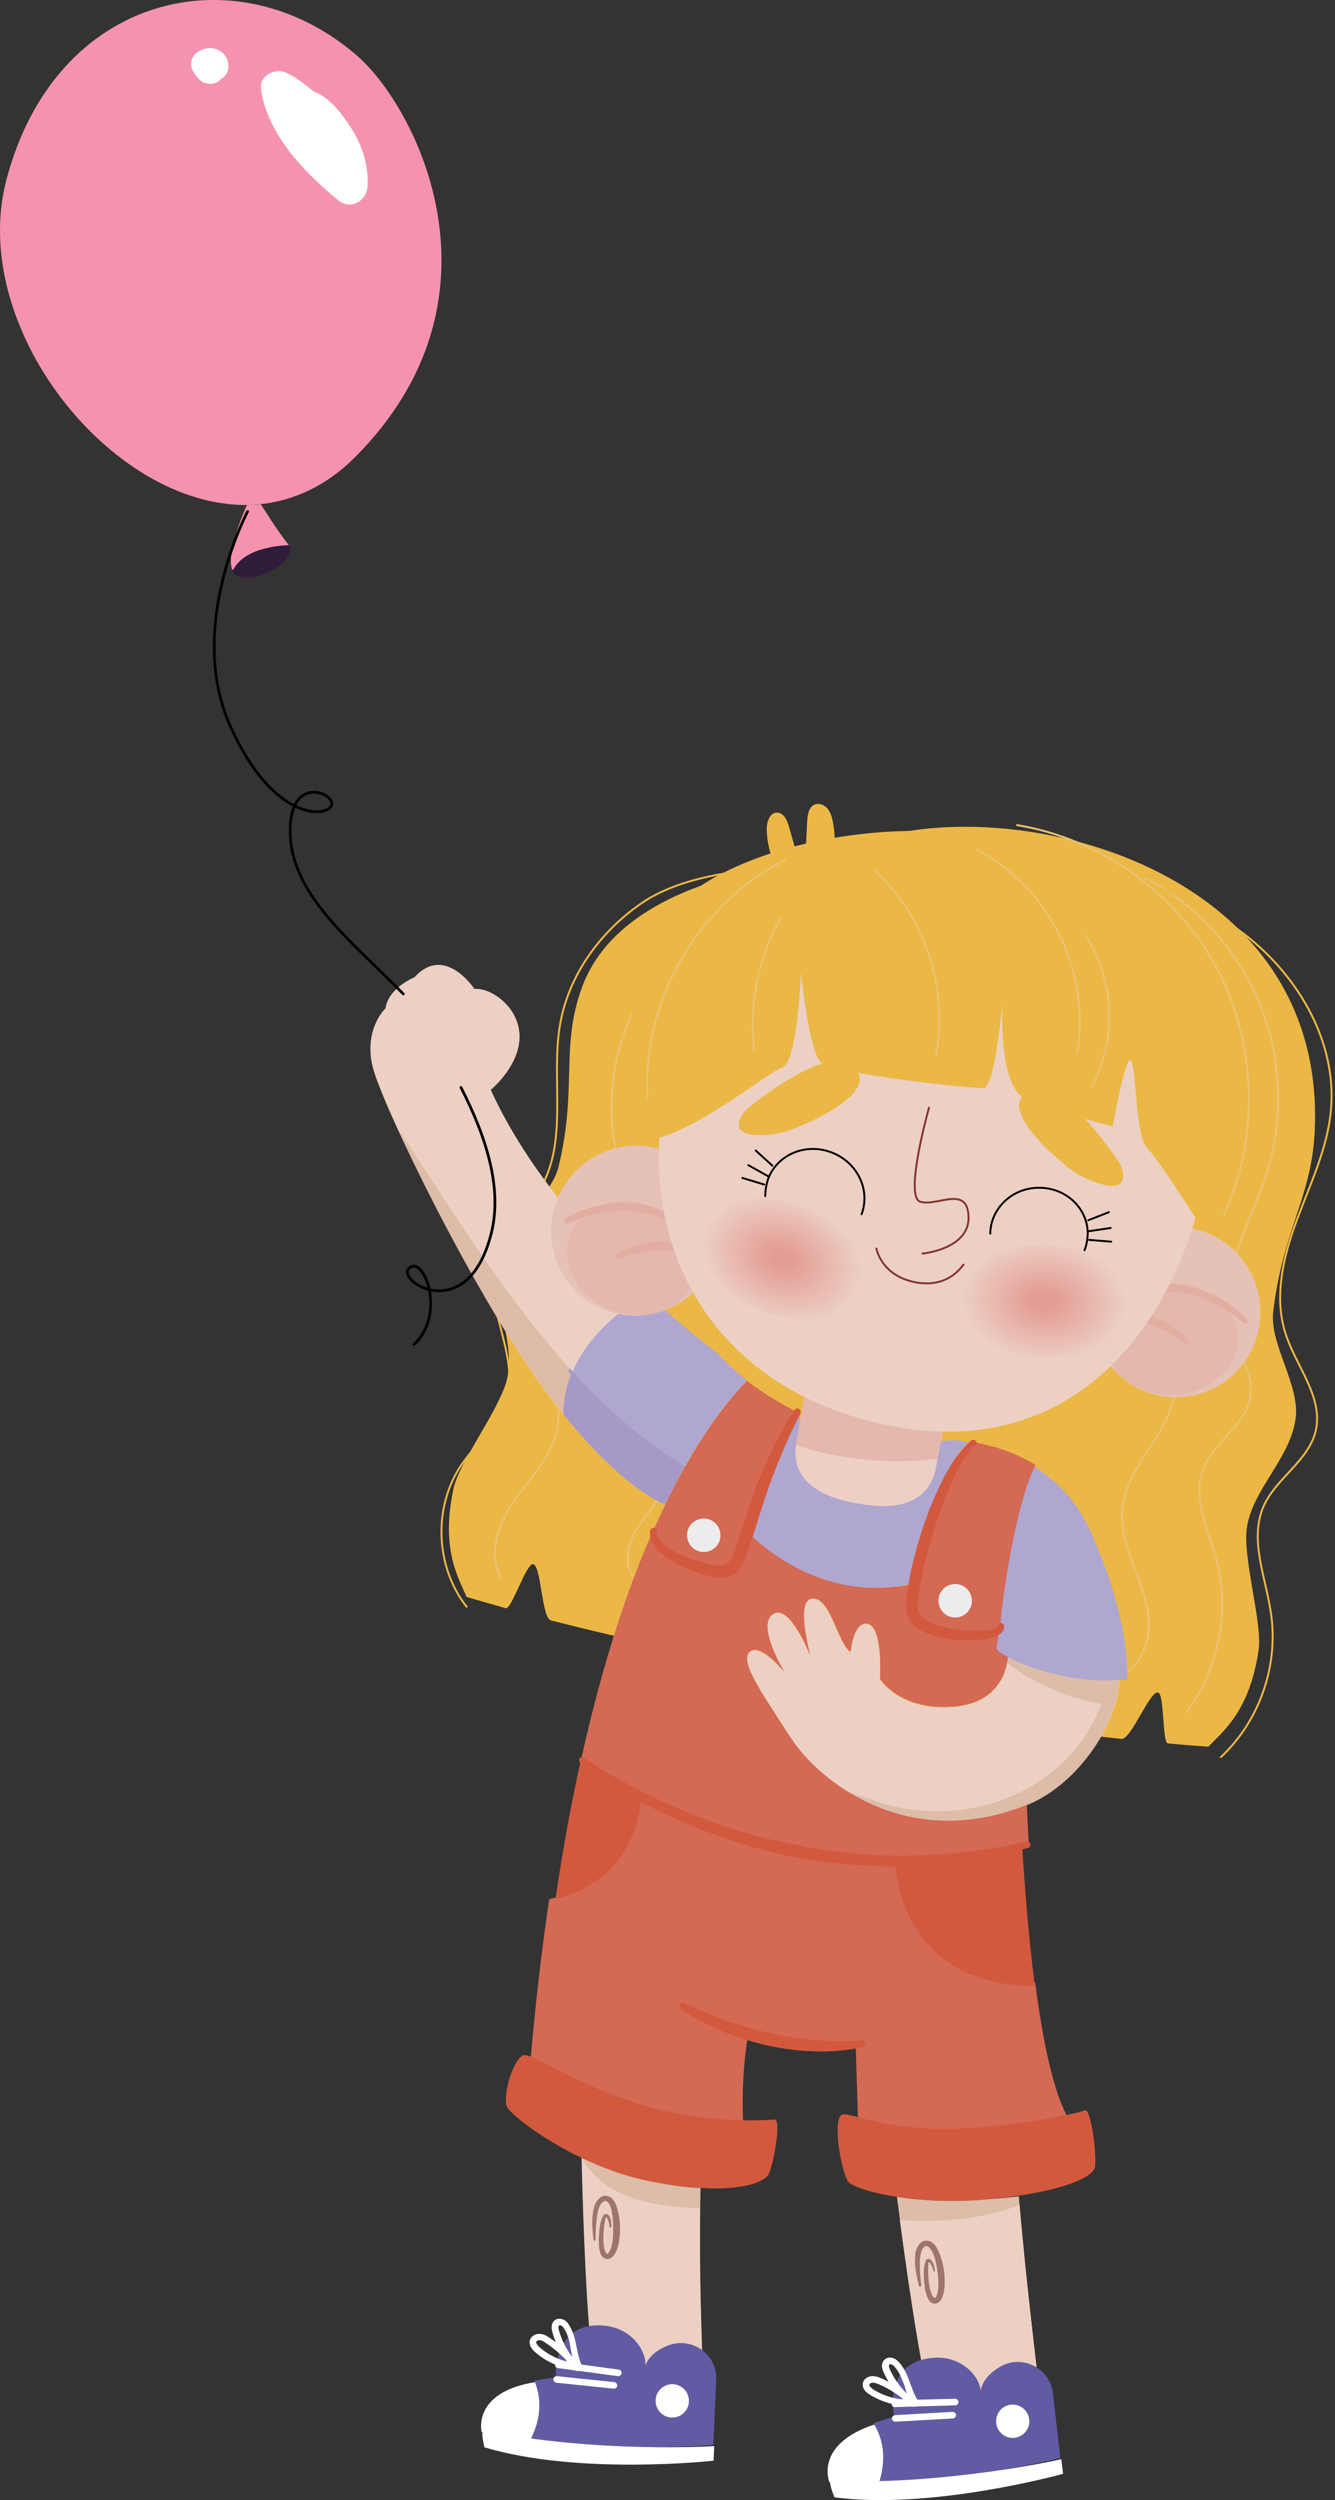 <svg width="148" height="277" viewBox="0 0 148 277" fill="none" xmlns="http://www.w3.org/2000/svg">
<rect x="0" y="0" width="148" height="277" fill="#333333" stroke="none"/>
<g clip-path="url(#clip0_820_4845)">
<path d="M139.532 182.807C139.961 179.838 137.786 172.745 138.215 169.38C138.775 165.058 143.124 161.561 143.651 157.041C144.079 153.444 140.719 148.826 141.147 145.361C142.201 136.454 145.298 132.825 145.727 125.731C147.638 93.069 104.905 86.141 91.66 95.346C86.586 95.676 68.86 97.688 64.544 109.334C62.073 115.999 64.05 120.618 61.908 129.327C61.084 132.693 56.307 135.827 55.45 139.357C54.363 143.778 57.197 148.595 56.208 152.818C55.418 156.117 50.904 161.989 50.278 164.926C48.828 171.689 50.838 174.823 51.727 176.935C51.727 176.935 53.375 177.43 56.077 178.188C56.703 178.353 58.383 173.108 59.108 173.306C60.03 173.537 60.03 179.277 61.084 179.541C68.662 181.488 79.535 183.962 88.695 184.721C88.728 184.886 88.728 184.952 88.728 184.952C97.656 189.208 113.932 191.55 124.311 192.672C125.398 192.771 127.408 187.426 128.363 187.525C129.121 187.591 128.825 193.134 129.483 193.167C132.284 193.431 133.964 193.53 133.964 193.53C135.546 191.847 138.544 189.637 139.532 182.807Z" fill="#ECB845"/>
<path d="M83.456 99.635C77.822 101.845 73.078 106.2 70.376 111.644C67.674 117.054 67.048 123.488 68.696 129.327C69.453 132.099 70.705 135.167 69.355 137.707C67.806 140.677 63.556 141.271 61.678 144.042C60.327 146.021 60.525 148.661 60.986 151.003C61.48 153.346 62.205 155.721 61.81 158.096C61.282 161.198 58.943 163.573 57.131 166.113C55.319 168.654 53.968 172.151 55.583 174.823" stroke="#EAC274" stroke-width="0.213" stroke-miterlimit="10" stroke-linecap="round" stroke-linejoin="round"/>
<path d="M126.848 97.227C132.515 100.163 137.094 105.112 139.565 111.017C142.036 116.89 142.366 123.653 140.488 129.757C139.598 132.693 138.215 135.464 137.226 138.367C136.271 141.271 135.743 144.471 136.6 147.407C137.325 149.882 139.005 152.224 138.61 154.764C138.083 157.998 134.459 159.812 133.338 162.88C132.185 166.015 133.898 169.38 134.788 172.58C136.402 178.387 135.15 184.952 131.493 189.736" stroke="#EAC274" stroke-width="0.213" stroke-miterlimit="10" stroke-linecap="round" stroke-linejoin="round"/>
<path d="M128.231 148.991C130.043 150.278 130.571 152.818 130.109 154.996C129.615 157.173 128.33 159.054 127.111 160.934C125.892 162.815 124.706 164.761 124.442 167.005C124.179 169.215 124.904 171.426 125.694 173.537C126.485 175.616 127.342 177.76 127.342 180.004C127.375 182.247 126.353 184.655 124.311 185.546" stroke="#EAC274" stroke-width="0.213" stroke-miterlimit="10" stroke-linecap="round" stroke-linejoin="round"/>
<path d="M74.824 140.017C72.287 141.567 71.299 144.866 71.496 147.836C71.694 150.805 72.847 153.642 73.605 156.513C74.363 159.383 74.725 162.583 73.407 165.255C72.649 166.839 71.364 168.093 70.475 169.61C69.585 171.128 69.157 173.14 70.145 174.592" stroke="#EAC274" stroke-width="0.213" stroke-miterlimit="10" stroke-linecap="round" stroke-linejoin="round"/>
<path d="M88.596 99.569C86.454 97.688 85.103 94.884 85.004 92.014C84.971 91.156 85.268 90.067 86.125 90.034C86.882 90.034 87.278 90.892 87.475 91.618C88.036 93.597 88.596 95.577 89.156 97.589C89.255 95.412 89.386 93.234 89.485 91.024C89.518 90.298 89.65 89.44 90.309 89.144C90.803 88.945 91.363 89.176 91.726 89.572C92.055 89.968 92.22 90.496 92.319 90.991C92.846 93.531 92.385 96.27 91.067 98.513" fill="#ECB845"/>
<path d="M51.728 178.024C48.203 173.537 48.005 166.84 51.234 162.188C52.815 159.911 55.122 158.064 56.044 155.457C57.889 150.113 53.079 144.075 54.957 138.763C55.912 136.091 58.35 134.244 59.833 131.802C62.963 126.622 61.151 119.991 62.008 114.02C62.831 108.312 66.423 103.264 71.233 99.998C75.846 96.864 83.786 96.039 87.212 96.501C90.639 96.996 87.74 100.328 88.893 103.561" stroke="#ECB845" stroke-width="0.213" stroke-miterlimit="10" stroke-linecap="round" stroke-linejoin="round"/>
<path d="M135.348 194.684C139.598 190.725 141.74 184.622 140.916 178.848C140.356 174.823 138.445 170.6 140.092 166.872C141.476 163.771 145.068 161.857 145.858 158.558C146.748 154.797 143.651 151.366 142.498 147.704C141.213 143.646 142.267 139.225 143.75 135.233C145.232 131.241 147.143 127.315 147.539 123.092C148.296 115.273 143.684 107.685 137.358 103.066C131.032 98.447 123.223 96.368 115.514 95.049" stroke="#ECB845" stroke-width="0.213" stroke-miterlimit="10" stroke-linecap="round" stroke-linejoin="round"/>
<path d="M25.831 63.081H25.699C25.798 63.378 25.996 63.642 26.259 63.773C28.302 64.895 33.343 61.959 31.959 60.276C31.959 60.276 27.149 60.342 25.831 63.081Z" fill="#2F1C3B"/>
<path d="M27.38 55.954C27.018 56.745 25.074 61.199 25.733 63.113H25.865C27.248 60.408 32.026 60.408 32.026 60.408C30.675 58.725 28.929 55.888 28.929 55.888C28.435 55.921 27.907 55.954 27.38 55.954Z" fill="#F593AF"/>
<path d="M27.38 55.954C27.907 55.954 28.434 55.921 28.928 55.855C32.553 55.459 36.111 53.875 39.274 50.741C57.032 33.057 46.16 11.778 39.471 6.07C26.227 -5.279 6.096 -0.759 0.692 19.993C-3.525 36.258 12.29 56.086 27.38 55.954Z" fill="#F593AF"/>
<path d="M115.415 267.432C115.481 268.257 115.514 268.983 115.481 269.61C115.415 273.536 97.953 275.582 97.096 272.909C96.239 270.204 103.257 266.806 103.257 266.806C103.257 266.806 109.781 269.247 115.415 267.432Z" fill="#615BA3"/>
<path d="M77.856 264.529C77.856 265.321 77.79 266.047 77.724 266.706C77.263 270.599 59.669 270.863 59.109 268.092C58.548 265.321 65.896 262.648 65.896 262.648C65.896 262.648 72.09 265.75 77.856 264.529Z" fill="#615BA3"/>
<path d="M111.231 183.633C110.473 183.237 110.012 182.874 110.012 182.709C110.012 181.885 110.374 180.433 110.374 180.433C110.407 180.367 110.44 180.268 110.44 180.202C110.539 177.53 112.186 166.213 114.361 162.32C116.832 163.805 119.27 166.081 120.884 169.645C123.026 174.428 125.036 180.301 124.97 186.041C124.542 186.107 124.08 186.173 123.652 186.206C118.677 186.569 113.504 184.854 111.231 183.633Z" fill="#AFA7CF"/>
<path d="M89.848 183.534C89.749 183.204 88.135 177.266 90.079 177.167C92.089 177.068 92.781 181.917 94.296 183.105C94.296 183.105 94.593 179.872 96.042 179.938C97.953 180.004 97.558 186.074 97.558 186.074C97.558 186.074 99.798 189.67 105.795 189.143C111.363 188.648 111.725 184.26 111.725 183.633C113.999 184.854 119.172 186.569 124.114 186.14V186.239C123.916 190.924 119.567 197.687 113.867 199.997C100.82 205.276 90.903 197.556 87.641 192.541C84.379 187.526 81.941 184.095 83.127 183.039C84.247 182.049 86.718 184.92 86.982 185.283C86.718 184.821 83.72 179.773 85.862 178.783C87.641 177.991 89.716 183.204 89.848 183.534Z" fill="#ECCEAD"/>
<path d="M122.105 188.78C118.283 188.021 114.692 186.602 111.627 184.161C111.43 185.513 110.441 188.747 105.73 189.143C99.733 189.67 97.493 186.074 97.493 186.074C97.493 186.074 97.888 180.004 95.977 179.938C94.528 179.872 94.231 183.105 94.231 183.105C92.716 181.917 92.024 177.068 90.014 177.167C88.07 177.266 89.717 183.204 89.783 183.534C89.651 183.237 87.576 177.991 85.797 178.816C83.655 179.806 86.62 184.854 86.917 185.316C86.62 184.986 84.149 182.082 83.062 183.072C81.876 184.128 84.347 187.559 87.576 192.574C88.795 194.487 90.969 196.731 93.902 198.578C94.692 198.776 95.483 199.007 96.274 199.271C106.29 203.131 118.316 198.875 122.105 188.78Z" fill="#ECD0C4"/>
<path opacity="0.1" d="M124.081 186.173C123.685 186.206 123.257 186.239 122.861 186.239C118.282 186.305 113.768 184.788 111.692 183.666C111.692 183.765 111.659 183.963 111.626 184.194C114.69 186.668 118.282 188.054 122.104 188.813C118.315 198.875 106.289 203.164 96.306 199.271C95.548 199.007 94.757 198.809 93.934 198.578C98.777 201.581 105.696 203.329 113.801 200.063C118.447 198.182 122.203 193.333 123.52 189.077C123.817 188.087 124.015 187.163 124.048 186.305L124.081 186.173Z" fill="#57167E"/>
<path d="M82.93 225.532C82.139 230.019 82.37 234.704 82.37 234.704V235.001C79.339 234.968 74.232 234.638 69.191 232.922C64.018 231.174 60.691 229.194 58.812 228.336C59.373 221.837 60.065 215.898 60.888 210.422C61.547 210.29 69.553 208.541 70.377 199.204L70.443 199.105C76.637 202.339 86.818 206.331 99.338 206.232V206.265C99.338 206.265 99.634 219.527 114.626 219.659L114.757 219.626C115.548 225.796 116.734 231.767 118.447 234.737C116.075 235.265 110.474 236.254 104.478 236.353C99.964 236.419 96.966 235.759 95.055 235.298L95.121 235.001L94.857 226.456C90.442 227.05 86.291 226.456 82.93 225.532Z" fill="#D46954"/>
<path d="M114.724 220.023L114.592 220.056C99.634 219.924 99.305 206.661 99.305 206.661V206.628C103.654 206.595 108.299 206.067 113.143 204.847H113.34C113.571 208.608 113.999 214.381 114.724 220.023Z" fill="#D2593E"/>
<path d="M115.416 267.432C109.782 269.246 103.291 266.805 103.291 266.805C103.16 266.31 102.995 265.716 102.83 265.023L102.929 264.99C102.929 264.99 109.749 268.058 115.284 265.815C115.317 266.376 115.383 266.937 115.416 267.432Z" fill="white"/>
<path d="M114.064 204.418H113.866C109.023 205.638 104.377 206.166 100.028 206.199C87.508 206.298 77.328 202.339 71.133 199.073C66.949 196.896 64.577 195.048 64.577 195.048L64.412 195.015C66.817 184.095 69.651 175.814 72.385 169.611L72.451 169.644C71.99 172.086 78.579 174.395 80.359 174.098C81.578 173.9 82.138 172.185 82.962 169.446L83.159 169.512C83.159 169.512 90.54 177.826 101.346 175.484C101.116 176.803 101.05 177.859 101.149 178.486C101.544 181.356 109.978 181.818 110.868 180.367C110.868 180.367 110.506 181.851 110.506 182.643C110.506 182.841 110.934 183.171 111.725 183.567C111.692 184.194 111.329 188.582 105.794 189.076C99.798 189.604 97.557 186.008 97.557 186.008C97.557 186.008 97.953 179.938 96.042 179.872C94.592 179.806 94.296 183.039 94.296 183.039C92.78 181.851 92.088 177.001 90.078 177.1C88.134 177.199 89.782 183.138 89.848 183.468C89.716 183.171 87.64 177.925 85.861 178.75C83.719 179.74 86.685 184.788 86.981 185.249C86.685 184.919 84.213 182.016 83.126 183.006C81.94 184.062 84.411 187.493 87.64 192.508C90.902 197.555 100.819 205.243 113.866 199.964C113.833 200.03 113.899 201.745 114.064 204.418Z" fill="#D46954"/>
<path d="M112.944 243.348C113.867 254.136 114.855 261.262 115.283 265.815C109.781 268.059 102.928 264.99 102.928 264.99L102.829 265.023C101.379 258.59 99.567 244.436 99.436 243.414C102.071 243.81 105.531 244.007 109.287 243.678C110.605 243.612 111.824 243.48 112.944 243.348Z" fill="#ECCEAD"/>
<path d="M101.347 175.516C102.171 170.634 104.905 162.353 107.805 159.845V159.779C109.485 160.043 112.154 160.703 114.822 162.32C112.681 166.213 111.001 177.529 110.902 180.201C110.902 180.3 110.869 180.366 110.836 180.432C109.946 181.851 101.512 181.422 101.116 178.552C101.017 177.892 101.116 176.836 101.347 175.516Z" fill="#D46954"/>
<path d="M107.344 159.779V159.845C104.445 162.386 101.71 170.634 100.887 175.517C90.113 177.859 82.7 169.545 82.7 169.545L82.502 169.479C82.864 168.258 83.293 166.873 83.853 165.322C85.863 159.845 87.971 156.447 87.971 156.447C88.235 156.579 88.465 156.678 88.729 156.81C88.729 156.81 87.609 164.101 93.77 165.619C99.931 167.137 103.391 159.779 103.391 159.779V159.746C104.181 159.713 104.939 159.647 105.664 159.549V159.581C105.664 159.581 106.29 159.582 107.344 159.779Z" fill="#AFA7CF"/>
<path d="M103.851 159.714V159.747C103.851 159.747 100.391 167.104 94.23 165.586C88.069 164.069 89.189 156.777 89.189 156.777C92.253 158.196 95.647 159.153 99.238 159.516C100.885 159.747 102.401 159.78 103.851 159.714Z" fill="#ECCEAD"/>
<path d="M89.353 160.572C89.815 162.617 91.067 164.861 94.197 165.62C99.93 167.038 103.323 160.737 103.785 159.879C99.403 161.331 94.032 161.759 89.353 160.572Z" fill="#ECCEAD"/>
<path opacity="0.1" d="M103.786 159.878C103.819 159.812 103.852 159.779 103.852 159.779V159.746C102.435 159.812 100.887 159.746 99.239 159.581C95.648 159.218 92.221 158.228 89.19 156.843C89.19 156.843 88.927 158.624 89.388 160.571C94.034 161.759 99.404 161.33 103.786 159.878Z" fill="#57167E"/>
<path d="M88.432 156.481C88.432 156.481 86.323 159.879 84.314 165.355C83.754 166.906 83.325 168.292 82.963 169.512C82.139 172.218 81.612 173.966 80.36 174.164C78.581 174.428 71.991 172.152 72.453 169.71L72.387 169.677C72.848 168.622 73.309 167.665 73.738 166.741C77.889 158.163 81.546 154.303 82.765 153.049L82.798 152.983C84.478 154.27 86.389 155.458 88.432 156.481Z" fill="#D46954"/>
<path d="M82.797 152.95L82.764 153.016C81.578 154.27 77.887 158.097 73.736 166.708L73.538 166.609C73.538 166.609 69.255 165.157 62.369 156.613L62.468 156.547C62.468 148.695 70.705 143.944 71.759 143.383C75.219 146.583 78.118 148.859 79.469 149.882C80.457 150.938 81.578 151.994 82.797 152.95Z" fill="#AFA7CF"/>
<path d="M77.889 262.912C77.889 263.473 77.889 264.001 77.889 264.496C72.091 265.75 65.896 262.649 65.896 262.649C65.797 262.154 65.699 261.527 65.633 260.834H65.732C65.732 260.834 72.189 264.562 77.889 262.912Z" fill="white"/>
<path d="M77.658 242.424V242.457C77.46 252.981 77.855 258.92 77.888 262.912C72.189 264.562 65.731 260.8 65.731 260.8H65.632C64.874 254.433 64.545 240.807 64.512 239.092C66.818 240.181 69.487 241.17 72.287 241.698C74.33 242.127 76.109 242.358 77.658 242.424Z" fill="#ECCEAD"/>
<path opacity="0.1" d="M113.01 244.305C112.977 243.975 112.944 243.678 112.911 243.348V243.315C111.824 243.447 110.605 243.579 109.287 243.711C105.498 244.008 102.071 243.81 99.436 243.447C99.469 243.678 99.6 244.635 99.765 246.021C104.213 246.252 109.023 245.922 113.01 244.305Z" fill="#57167E"/>
<path d="M99.766 245.987C100.359 250.573 101.71 260.075 102.83 265.024L102.929 264.991C102.929 264.991 109.749 268.059 115.284 265.815C114.856 261.394 113.933 254.565 113.011 244.305C109.024 245.921 104.214 246.251 99.766 245.987Z" fill="#ECD0C4"/>
<path d="M64.544 239.158C64.511 239.158 64.511 239.158 64.478 239.125C64.511 240.841 64.841 254.466 65.599 260.834H65.698C65.698 260.834 72.155 264.562 77.855 262.945C77.822 259.25 77.493 253.872 77.592 244.668C72.485 244.47 66.917 243.579 64.544 239.158Z" fill="#ECD0C4"/>
<path opacity="0.1" d="M77.658 242.424C76.109 242.325 74.33 242.127 72.288 241.732C69.487 241.204 66.851 240.247 64.545 239.158C66.95 243.579 72.485 244.503 77.625 244.668C77.625 243.975 77.658 243.249 77.658 242.49V242.424Z" fill="#57167E"/>
<path d="M71.135 199.106L71.069 199.205C70.278 208.542 62.239 210.29 61.58 210.422C62.404 204.78 63.359 199.667 64.381 195.048L64.545 195.081C64.578 195.081 66.951 196.928 71.135 199.106Z" fill="#D2593E"/>
<path d="M52.519 109.566C54.495 109.467 56.999 111.381 57.494 113.888C58.251 117.616 54.397 120.75 54.397 120.75C58.581 129.922 65.961 137.972 71.76 143.383C70.739 143.944 62.469 148.694 62.469 156.546L62.37 156.612C61.744 155.821 61.085 154.963 60.393 154.039C52.519 143.383 42.338 122.4 41.316 118.21C40.295 114.02 42.733 111.743 42.733 111.743C43.03 109.5 45.929 108.312 45.929 108.312C49.224 104.65 52.486 109.5 52.486 109.5V109.566H52.519Z" fill="#ECCEAD"/>
<path d="M82.336 152.95C81.117 151.994 79.997 150.971 79.009 149.882C77.658 148.859 74.758 146.583 71.299 143.383C70.475 143.812 65.204 146.88 62.996 151.961C66.719 156.019 70.805 159.648 75.483 162.485C78.679 156.778 81.348 154.039 82.303 152.983L82.336 152.95Z" fill="#AFA7CF"/>
<path opacity="0.1" d="M63.457 151.961C56.076 143.911 50.212 134.211 44.314 125.369C44.281 125.402 44.281 125.435 44.281 125.468C48.103 133.749 54.824 146.484 60.425 154.006C61.117 154.93 61.776 155.788 62.402 156.579C69.288 165.124 73.572 166.576 73.572 166.576L73.769 166.675C74.527 165.124 75.252 163.739 75.944 162.485C71.265 159.648 67.147 156.019 63.457 151.961Z" fill="#57167E"/>
<path d="M71.76 143.383C65.928 137.972 58.548 129.922 54.397 120.75C54.397 120.75 58.219 117.649 57.494 113.888C57 111.38 54.529 109.467 52.519 109.566V109.467C52.519 109.467 49.257 104.617 45.962 108.279C45.962 108.279 43.063 109.434 42.766 111.71C42.766 111.71 40.295 113.987 41.35 118.177C41.646 119.397 42.733 122.07 44.315 125.468C44.315 125.435 44.348 125.402 44.348 125.369C50.212 134.211 56.11 143.91 63.49 151.96C65.665 146.847 70.936 143.811 71.76 143.383Z" fill="#ECD0C4"/>
<path d="M99.435 243.414C96.437 242.952 94.46 242.226 94.065 241.764C93.34 240.873 92.351 235.595 93.175 234.44C93.439 234.077 94.229 234.341 95.712 234.737C97.623 235.232 100.621 235.925 105.135 235.859C111.131 235.76 116.7 234.704 119.105 234.143C119.731 234.011 120.126 233.879 120.258 233.813C120.95 233.516 121.576 238.663 121.411 240.016C121.279 241.137 118.479 242.457 112.878 243.282C111.79 243.447 110.571 243.579 109.253 243.711C105.53 244.041 102.104 243.81 99.435 243.414Z" fill="#D2593E"/>
<path d="M64.478 239.092C59.833 236.881 56.538 234.143 56.208 233.45C55.714 232.427 56.703 228.567 57.889 227.775C58.152 227.61 58.679 227.775 59.536 228.171C61.381 229.062 64.709 231.042 69.915 232.823C74.956 234.572 80.029 234.902 83.094 234.935C84.576 234.935 85.597 234.869 85.861 234.836C86.652 234.77 85.795 239.652 85.235 240.84C84.84 241.731 82.435 242.721 77.657 242.424C76.109 242.325 74.329 242.127 72.287 241.731C69.453 241.203 66.817 240.213 64.478 239.092Z" fill="#D2593E"/>
<path d="M31.795 8.083C32.882 8.644 33.838 9.336 34.76 10.128C36.605 10.788 37.989 12.735 39.011 14.318C40.197 16.166 40.856 18.409 40.757 20.587C40.658 22.335 38.813 23.325 37.429 22.137C33.673 19.036 29.621 14.846 28.929 9.864C28.731 8.347 30.576 7.456 31.795 8.083Z" fill="white"/>
<path d="M21.944 5.74C22.669 5.278 23.492 5.179 24.25 5.575C25.172 5.971 25.601 7.257 25.14 8.115C25.008 8.379 24.777 8.577 24.547 8.709C24.052 9.336 23.229 9.435 22.504 9.105C22.043 8.874 21.713 8.379 21.449 7.95C20.922 7.224 21.219 6.202 21.944 5.74Z" fill="white"/>
<path d="M88.727 156.645C87.607 158.789 86.652 161.033 85.762 163.309C84.873 165.586 84.214 167.895 83.456 170.238C83.06 171.425 82.797 172.613 81.94 173.834C81.578 174.494 80.457 174.922 79.766 174.79C79.074 174.758 78.448 174.593 77.822 174.395C76.603 174.032 75.417 173.537 74.329 172.844C73.769 172.514 73.275 172.085 72.814 171.59C72.385 171.128 71.924 170.403 72.089 169.578C72.122 169.38 72.32 169.248 72.517 169.281C72.715 169.314 72.814 169.479 72.814 169.677V169.71C72.748 170.634 73.868 171.425 74.856 171.92C75.878 172.481 76.998 172.91 78.151 173.174C78.711 173.306 79.304 173.405 79.832 173.438C80.392 173.471 80.556 173.372 80.886 172.976C81.446 172.151 81.775 170.93 82.138 169.776C82.929 167.433 83.621 165.058 84.609 162.781C85.597 160.505 86.718 158.295 88.101 156.216C88.2 156.051 88.431 155.985 88.596 156.117C88.76 156.282 88.826 156.48 88.727 156.645Z" fill="#D2593E"/>
<path d="M108.036 160.11C106.355 161.924 105.4 164.399 104.477 166.774C103.588 169.182 102.83 171.657 102.303 174.197C102.039 175.451 101.776 176.738 101.743 177.925C101.611 178.981 102.533 179.542 103.72 180.004C104.873 180.4 106.125 180.631 107.377 180.697C108.003 180.73 108.629 180.73 109.255 180.664C109.848 180.631 110.54 180.334 110.573 180.202L110.606 180.103C110.639 179.905 110.836 179.773 111.034 179.839C111.199 179.872 111.33 180.037 111.33 180.235C111.298 180.895 110.77 181.092 110.474 181.257C110.144 181.389 109.782 181.521 109.452 181.554C108.761 181.686 108.102 181.752 107.41 181.752C106.059 181.752 104.708 181.587 103.39 181.191C102.731 180.96 102.039 180.73 101.446 180.169C100.82 179.707 100.392 178.618 100.491 177.958C100.491 176.54 100.754 175.253 101.018 173.933C101.611 171.327 102.369 168.819 103.39 166.378C104.444 163.97 105.565 161.495 107.64 159.615C107.805 159.483 108.036 159.483 108.168 159.648C108.299 159.78 108.299 160.011 108.168 160.143L108.036 160.11Z" fill="#D2593E"/>
<path d="M75.845 221.936C77.361 222.662 78.942 223.289 80.556 223.882C82.171 224.443 83.785 224.938 85.433 225.268C88.727 226.027 92.121 226.291 95.515 226.093C95.712 226.093 95.91 226.225 95.91 226.423C95.91 226.621 95.811 226.786 95.614 226.819C92.187 227.578 88.563 227.38 85.136 226.654C81.71 225.862 78.382 224.608 75.483 222.596C75.318 222.497 75.285 222.266 75.384 222.068C75.483 221.87 75.68 221.837 75.845 221.936Z" fill="#D2593E"/>
<path d="M64.808 194.784C68.3 197.193 72.188 199.139 76.109 200.789C80.062 202.405 84.181 203.659 88.365 204.418C96.734 206.167 105.432 205.936 113.801 204.055C113.998 204.022 114.196 204.121 114.229 204.319C114.262 204.517 114.163 204.715 113.965 204.748C109.781 205.936 105.465 206.628 101.116 206.76C96.767 206.892 92.385 206.562 88.102 205.771C83.818 204.946 79.667 203.56 75.647 201.845C71.661 200.129 67.806 198.018 64.346 195.312C64.182 195.18 64.149 194.949 64.281 194.784C64.412 194.685 64.61 194.652 64.808 194.784Z" fill="#D2593E"/>
<path d="M79.865 169.941C79.766 168.919 78.876 168.16 77.855 168.259C76.834 168.358 76.076 169.248 76.175 170.271C76.273 171.294 77.163 172.053 78.184 171.954C79.206 171.855 79.964 170.964 79.865 169.941Z" fill="#ECECEE"/>
<path d="M107.738 177.199C107.639 176.176 106.749 175.418 105.728 175.516C104.707 175.615 103.949 176.506 104.048 177.529C104.147 178.552 105.036 179.311 106.058 179.212C107.079 179.113 107.837 178.222 107.738 177.199Z" fill="#ECECEE"/>
<path d="M51.101 120.486C54.066 126.26 55.714 131.902 54.429 136.784C51.793 146.88 44.017 142.03 45.302 140.578C46.884 138.797 49.586 145.593 45.895 148.958" stroke="black" stroke-width="0.303" stroke-miterlimit="10" stroke-linecap="round" stroke-linejoin="round"/>
<path d="M27.446 56.68C27.446 56.68 20.659 69.415 25.469 80.302C30.28 91.189 36.342 90.562 36.77 89.21C37.199 87.857 31.795 85.614 32.191 92.74C32.586 99.47 39.307 104.584 44.711 110.127" stroke="black" stroke-width="0.303" stroke-miterlimit="10" stroke-linecap="round" stroke-linejoin="round"/>
<path d="M65.797 248.164C65.698 247.373 65.632 246.581 65.665 245.789C65.764 245.03 65.764 244.106 66.587 243.446C67.016 243.117 67.773 243.347 68.004 243.776C68.301 244.172 68.4 244.568 68.498 244.964C68.696 245.756 68.762 246.581 68.729 247.373C68.663 248.197 68.597 248.989 68.136 249.781C68.004 249.979 67.806 250.21 67.51 250.276C67.18 250.375 66.818 250.144 66.686 249.913C66.423 249.451 66.423 249.055 66.39 248.659C66.357 247.834 66.423 247.043 66.587 246.251C66.653 246.053 66.686 245.855 66.785 245.657C66.884 245.558 66.818 245.459 67.082 245.327C67.279 245.261 67.411 245.393 67.51 245.492C67.773 245.921 67.773 246.317 67.773 246.713C67.773 246.779 67.74 246.812 67.675 246.812C67.642 246.812 67.576 246.779 67.576 246.713C67.543 246.35 67.444 245.921 67.246 245.69C67.115 245.492 67.115 245.987 67.016 246.35C66.917 247.109 66.851 247.867 66.917 248.626C66.95 248.989 67.016 249.385 67.18 249.616C67.312 249.781 67.378 249.748 67.576 249.451C67.872 248.89 67.971 248.065 67.971 247.34C68.004 246.581 67.971 245.822 67.839 245.096C67.708 244.37 67.345 243.611 66.884 243.941C66.423 244.238 66.225 245.096 66.159 245.822C66.06 246.581 66.027 247.34 66.027 248.131C66.027 248.197 65.994 248.263 65.895 248.263C65.862 248.263 65.797 248.23 65.797 248.164Z" fill="#9E746D"/>
<path d="M101.875 253.279C101.677 252.52 101.512 251.728 101.446 250.936C101.446 250.144 101.314 249.254 102.072 248.495C102.435 248.099 103.258 248.264 103.522 248.627C103.851 248.957 104.016 249.353 104.181 249.748C104.477 250.507 104.642 251.299 104.708 252.124C104.741 252.949 104.774 253.74 104.444 254.598C104.346 254.796 104.181 255.06 103.884 255.192C103.588 255.324 103.16 255.159 103.028 254.928C102.731 254.499 102.665 254.103 102.566 253.707C102.435 252.916 102.369 252.124 102.435 251.299C102.468 251.101 102.501 250.903 102.566 250.672C102.632 250.54 102.566 250.474 102.797 250.309C102.962 250.21 103.127 250.309 103.225 250.408C103.555 250.804 103.588 251.2 103.654 251.596C103.654 251.662 103.621 251.695 103.588 251.695C103.555 251.695 103.489 251.662 103.489 251.629C103.39 251.266 103.258 250.87 103.028 250.672C102.863 250.507 102.929 250.969 102.896 251.332C102.896 252.091 102.929 252.85 103.094 253.576C103.192 253.938 103.291 254.301 103.489 254.532C103.621 254.664 103.72 254.631 103.851 254.334C104.082 253.707 104.049 252.916 103.983 252.19C103.917 251.431 103.786 250.672 103.555 249.979C103.324 249.287 102.863 248.594 102.468 248.957C102.039 249.32 101.973 250.177 101.973 250.903C101.973 251.662 102.039 252.454 102.138 253.213C102.138 253.279 102.105 253.345 102.039 253.345C101.94 253.378 101.875 253.345 101.875 253.279Z" fill="#9E746D"/>
<path d="M95.251 166.609L94.823 166.543C90.671 165.784 87.541 163.87 88.299 159.713L90.573 147.176C91.33 143.019 95.317 140.248 99.468 141.007L99.897 141.073C104.048 141.832 106.816 145.824 106.058 149.981L103.784 162.518C102.994 166.642 99.402 167.367 95.251 166.609Z" fill="#ECD0C4"/>
<path opacity="0.69" d="M103.917 161.66L105.433 153.28C106.19 149.123 103.423 145.131 99.272 144.372L98.843 144.306C94.692 143.547 90.705 146.318 89.947 150.475L88.201 160.109C91.463 161.198 96.866 162.418 103.917 161.66Z" fill="#E2AEA2"/>
<path d="M79.272 139.522C77.493 144.438 72.123 146.978 67.279 145.229C62.403 143.481 59.899 138.07 61.678 133.187C63.457 128.272 68.828 125.731 73.671 127.48C78.514 129.228 81.051 134.606 79.272 139.522Z" fill="#E6C2B6"/>
<path opacity="0.5" d="M76.933 141.897C75.779 145.097 71.76 146.582 67.971 145.229C64.182 143.877 62.04 140.149 63.161 136.948C64.281 133.748 68.333 132.264 72.122 133.616C75.944 134.969 78.086 138.697 76.933 141.897Z" fill="#E2AEA2"/>
<path d="M62.667 135.035C63.326 134.64 63.952 134.31 64.644 134.079C65.336 133.815 66.028 133.617 66.753 133.485C68.203 133.188 69.718 133.188 71.168 133.452C71.893 133.551 72.618 133.815 73.309 134.079L74.298 134.574C74.627 134.706 74.924 134.969 75.253 135.167C75.879 135.563 76.406 136.091 76.967 136.586C77.263 136.817 77.461 137.147 77.692 137.411L78.383 138.269C78.482 138.401 78.482 138.599 78.35 138.698C78.219 138.797 78.054 138.797 77.922 138.665L77.955 138.566L77.23 137.807C77 137.576 76.769 137.279 76.505 137.048C75.978 136.619 75.451 136.124 74.858 135.794C73.705 135.035 72.387 134.541 71.036 134.31C69.685 134.079 68.301 134.112 66.918 134.343C65.567 134.607 64.183 135.002 62.964 135.563H62.931C62.766 135.629 62.602 135.563 62.536 135.398C62.47 135.266 62.536 135.101 62.667 135.035Z" fill="#E2AEA2"/>
<path d="M68.301 139.06C69.256 138.4 70.343 137.972 71.464 137.741C72.584 137.51 73.803 137.51 74.923 137.741C75.516 137.84 76.043 138.038 76.603 138.235C77.131 138.499 77.658 138.73 78.119 139.093C78.613 139.39 79.009 139.819 79.437 140.215C79.832 140.611 80.162 141.106 80.524 141.535C80.59 141.634 80.59 141.799 80.491 141.865C80.392 141.931 80.261 141.931 80.195 141.865L80.162 141.832C79.766 141.436 79.437 141.04 79.009 140.677C78.58 140.347 78.185 139.984 77.724 139.72C76.834 139.126 75.813 138.763 74.791 138.598C73.737 138.4 72.683 138.466 71.628 138.631C70.574 138.829 69.52 139.126 68.531 139.489H68.498C68.367 139.522 68.235 139.489 68.202 139.357C68.169 139.225 68.202 139.126 68.301 139.06Z" fill="#E2AEA2"/>
<path d="M121.016 146.021C121.378 151.234 125.859 155.16 130.999 154.797C136.171 154.434 140.059 149.947 139.697 144.735C139.334 139.522 134.854 135.596 129.714 135.959C124.541 136.289 120.653 140.809 121.016 146.021Z" fill="#E6C2B6"/>
<path opacity="0.5" d="M122.631 148.925C122.862 152.323 126.321 154.83 130.341 154.566C134.361 154.302 137.458 151.3 137.194 147.902C136.963 144.504 133.504 141.996 129.484 142.26C125.465 142.557 122.401 145.526 122.631 148.925Z" fill="#E2AEA2"/>
<path d="M138.247 146.22C137.753 145.659 137.193 145.164 136.6 144.735C136.007 144.273 135.381 143.91 134.722 143.58C133.404 142.888 131.954 142.492 130.472 142.327C129.747 142.228 128.989 142.294 128.231 142.327L127.144 142.525C126.782 142.558 126.419 142.723 126.09 142.822C125.365 143.02 124.739 143.382 124.08 143.712C123.751 143.844 123.454 144.108 123.157 144.306L122.268 144.933C122.136 145.032 122.103 145.23 122.202 145.362C122.301 145.494 122.466 145.527 122.597 145.461L122.63 145.428L123.52 144.867C123.816 144.702 124.113 144.471 124.442 144.339C125.068 144.075 125.694 143.745 126.386 143.58C127.704 143.151 129.088 143.053 130.472 143.184C131.856 143.316 133.174 143.745 134.426 144.339C135.678 144.966 136.864 145.725 137.918 146.616C138.05 146.715 138.247 146.715 138.346 146.583C138.346 146.517 138.346 146.319 138.247 146.22Z" fill="#E2AEA2"/>
<path d="M131.724 148.562C130.999 147.671 130.044 146.946 129.023 146.418C128.001 145.89 126.848 145.56 125.695 145.461C125.102 145.395 124.542 145.428 123.949 145.461C123.389 145.56 122.795 145.659 122.268 145.89C121.708 146.055 121.214 146.352 120.687 146.616C120.193 146.88 119.731 147.243 119.27 147.572C119.171 147.638 119.138 147.803 119.204 147.902C119.27 148.001 119.402 148.034 119.501 147.968L119.534 147.935C120.028 147.671 120.456 147.374 120.95 147.144C121.445 146.946 121.939 146.682 122.466 146.583C123.487 146.253 124.542 146.187 125.596 146.319C126.65 146.418 127.672 146.748 128.627 147.21C129.583 147.671 130.505 148.232 131.362 148.892C131.461 148.958 131.625 148.958 131.691 148.826C131.79 148.76 131.79 148.628 131.724 148.562Z" fill="#E2AEA2"/>
<path d="M132.482 135.068C127.738 151.267 114.888 163.046 94.922 157.041C76.208 151.432 69.783 134.178 74.561 117.979C79.305 101.78 96.141 92.509 112.154 97.227C128.133 101.945 137.227 118.902 132.482 135.068Z" fill="#ECD0C4"/>
<path d="M70.015 125.666C70.015 125.666 67.28 106.069 76.374 99.075C85.467 92.08 105.466 89.639 115.845 94.918C126.223 100.196 138.084 103.165 138.084 113.228C138.084 123.291 133.34 136.223 133.34 136.223C133.34 136.223 128.529 128.536 127.211 127.25C125.894 125.963 125.992 118.969 125.432 117.583C124.905 116.197 123.357 124.808 123.357 124.808C123.357 124.808 116.372 123.06 113.505 121.608C110.639 120.156 111.133 111.018 111.133 111.018C111.133 111.018 110.342 120.453 109.024 120.552C107.707 120.651 92.386 118.936 91.035 117.748C89.684 116.56 88.795 107.751 88.795 107.751C88.795 107.751 88.432 117.715 86.752 118.243C85.072 118.771 72.947 128.767 70.015 125.666Z" fill="#ECB845"/>
<path d="M112.746 91.42C122.037 92.938 130.505 98.975 134.92 107.322C139.335 115.636 139.631 126.061 135.678 134.606" stroke="#EAC274" stroke-width="0.213" stroke-miterlimit="10" stroke-linecap="round" stroke-linejoin="round"/>
<path d="M87.015 95.312C77.395 100.096 71.135 110.918 71.794 121.64" stroke="#EAC274" stroke-width="0.213" stroke-miterlimit="10" stroke-linecap="round" stroke-linejoin="round"/>
<path d="M108.299 94.125C112.22 96.237 115.481 99.602 117.458 103.594C119.435 107.586 120.16 112.205 119.435 116.592" stroke="#EAC274" stroke-width="0.213" stroke-miterlimit="10" stroke-linecap="round" stroke-linejoin="round"/>
<path d="M120.357 103.66C123.586 108.609 123.85 115.372 120.95 120.519" stroke="#EAC274" stroke-width="0.213" stroke-miterlimit="10" stroke-linecap="round" stroke-linejoin="round"/>
<path d="M96.965 96.468C102.533 101.516 105.202 109.599 103.752 116.989" stroke="#EAC274" stroke-width="0.213" stroke-miterlimit="10" stroke-linecap="round" stroke-linejoin="round"/>
<path d="M86.52 101.746C84.016 106.167 82.995 111.38 83.621 116.394" stroke="#EAC274" stroke-width="0.213" stroke-miterlimit="10" stroke-linecap="round" stroke-linejoin="round"/>
<path opacity="0.4" d="M96.042 142.855C94.889 146.088 89.749 147.177 84.576 145.296C79.403 143.448 76.141 139.324 77.328 136.091C78.481 132.858 83.621 131.769 88.793 133.65C93.966 135.53 97.195 139.654 96.042 142.855Z" fill="url(#paint0_radial_820_4845)"/>
<path opacity="0.4" d="M125.694 144.603C125.562 148.034 120.983 150.607 115.48 150.376C109.978 150.145 105.662 147.176 105.827 143.745C105.959 140.314 110.538 137.74 116.041 137.971C121.51 138.202 125.859 141.172 125.694 144.603Z" fill="url(#paint1_radial_820_4845)"/>
<path d="M97.162 138.334C97.162 138.334 97.656 141.369 101.577 142.095C104.246 142.557 105.86 141.402 106.816 140.116" stroke="#84332D" stroke-width="0.213" stroke-linecap="round" stroke-linejoin="round"/>
<path d="M82.599 123.059C82.599 123.059 91.726 115.24 94.724 118.275C97.722 121.31 88.398 125.005 87.014 125.401C85.63 125.83 79.897 126.556 82.599 123.059Z" fill="#ECB845"/>
<path d="M124.212 129.031C124.212 129.031 117.754 118.902 113.998 120.915C110.242 122.927 118.084 129.229 119.303 129.988C120.522 130.78 125.793 133.155 124.212 129.031Z" fill="#ECB845"/>
<path d="M102.993 122.729C102.993 122.729 100.192 132.627 102.037 133.155C103.882 133.716 107.276 131.241 107.375 134.838C107.474 138.401 102.268 138.896 102.268 138.896" stroke="#84332D" stroke-width="0.213" stroke-linecap="round" stroke-linejoin="round"/>
<path d="M120.226 138.532C120.456 137.971 120.555 137.377 120.588 136.751C120.621 133.913 118.216 131.604 115.218 131.604C112.252 131.571 109.814 133.88 109.781 136.685" stroke="black" stroke-width="0.213" stroke-linecap="round" stroke-linejoin="round"/>
<path d="M120.752 137.378L123.19 137.576" stroke="black" stroke-width="0.213" stroke-linecap="round" stroke-linejoin="round"/>
<path d="M120.688 136.421L123.126 136.058" stroke="black" stroke-width="0.213" stroke-linecap="round" stroke-linejoin="round"/>
<path d="M120.654 135.2L122.928 134.31" stroke="black" stroke-width="0.213" stroke-linecap="round" stroke-linejoin="round"/>
<path d="M84.84 132.527C84.84 131.901 84.939 131.307 85.136 130.68C86.125 127.941 89.288 126.589 92.154 127.678C95.021 128.733 96.536 131.802 95.515 134.54" stroke="black" stroke-width="0.213" stroke-linecap="round" stroke-linejoin="round"/>
<path d="M84.708 131.24L82.303 130.515" stroke="black" stroke-width="0.213" stroke-linecap="round" stroke-linejoin="round"/>
<path d="M85.135 130.317L82.961 129.097" stroke="black" stroke-width="0.213" stroke-linecap="round" stroke-linejoin="round"/>
<path d="M85.63 129.162L83.785 127.479" stroke="black" stroke-width="0.213" stroke-linecap="round" stroke-linejoin="round"/>
<path d="M96.965 268.62C98.282 270.732 98.282 273.041 97.525 275.284C95.12 275.383 94.032 275.219 91.957 275.054C91.957 275.054 90.177 270.864 96.965 268.62Z" fill="white"/>
<path d="M96.832 268.488C98.413 267.96 98.447 267.927 99.138 267.828C99.138 267.828 97.689 261.527 103.685 261.23C106.848 261.098 108.693 263.539 108.693 264.892C108.693 264.826 108.726 264.859 108.693 264.892C108.858 264.199 109.253 263.209 110.835 262.252C113.273 260.801 116.403 262.351 116.732 265.189L117.556 272.348C117.556 272.348 108.397 274.657 97.425 275.152C98.15 272.909 98.15 270.599 96.832 268.488Z" fill="#615BA3"/>
<path d="M117.656 272.48L117.854 274.097C117.854 274.097 103.357 278.122 92.517 276.703C92.517 276.703 91.726 274.856 92.187 274.889C105.07 275.351 117.656 272.48 117.656 272.48Z" fill="white"/>
<path d="M110.441 268.488C110.573 269.51 111.495 270.236 112.484 270.104C113.505 269.972 114.23 269.049 114.098 268.059C113.966 267.036 113.044 266.31 112.055 266.442C111.034 266.541 110.342 267.465 110.441 268.488Z" fill="white"/>
<path d="M99.237 267.597L105.596 267.234C105.794 267.234 105.959 267.366 105.992 267.564C105.992 267.762 105.86 267.927 105.662 267.96C105.662 267.96 105.662 267.96 105.629 267.96L99.27 268.323C99.073 268.323 98.908 268.191 98.875 267.993C98.875 267.762 99.04 267.597 99.237 267.597Z" fill="white"/>
<path d="M95.646 264.265C95.646 264.826 96.206 265.189 96.371 265.288C97.03 265.717 97.919 266.113 98.842 266.344C98.842 266.542 99.007 266.707 99.204 266.707L101.115 266.641C101.181 266.674 101.247 266.674 101.313 266.674C101.346 266.674 101.412 266.641 101.445 266.641L105.893 266.509H105.926C106.123 266.476 106.255 266.311 106.255 266.146C106.255 265.948 106.09 265.783 105.893 265.783L101.708 265.882C101.379 265.387 101.181 264.793 100.951 264.199C100.687 263.44 100.391 262.649 99.83 261.923C99.633 261.692 99.435 261.461 99.138 261.329C98.743 261.131 98.282 261.197 98.018 261.494C97.788 261.725 97.623 262.154 97.985 262.913C98.15 263.243 98.315 263.572 98.513 263.902C98.249 263.77 98.018 263.638 97.755 263.539C97.425 263.374 97.03 263.243 96.602 263.276C96.107 263.308 95.613 263.704 95.646 264.265ZM100.555 265.189C100.522 265.156 100.456 265.123 100.423 265.09C99.699 264.364 99.106 263.506 98.677 262.583C98.546 262.319 98.513 262.055 98.578 261.989C98.611 261.956 98.644 261.956 98.677 261.956C98.743 261.956 98.809 261.956 98.875 261.989C99.04 262.055 99.171 262.22 99.303 262.385C99.797 263.012 100.028 263.704 100.325 264.463C100.358 264.694 100.456 264.958 100.555 265.189ZM96.371 264.265C96.371 264.133 96.536 264.001 96.7 264.001C96.931 263.968 97.228 264.1 97.491 264.199C98.381 264.595 99.204 265.09 99.962 265.684C100.028 265.75 100.061 265.783 100.127 265.849C99.04 265.783 97.821 265.387 96.766 264.727C96.437 264.463 96.371 264.331 96.371 264.265Z" fill="white"/>
<path d="M59.34 263.935C60.295 266.244 59.933 268.52 58.845 270.599C56.44 270.302 55.419 269.972 53.409 269.477C53.376 269.477 52.289 265.056 59.34 263.935Z" fill="white"/>
<path d="M59.24 263.77C60.888 263.506 60.921 263.473 61.612 263.473C61.612 263.473 61.184 257.007 67.148 257.699C70.278 258.062 71.727 260.768 71.53 262.12C71.563 262.054 71.563 262.087 71.53 262.12C71.793 261.46 72.353 260.537 74.067 259.877C76.703 258.854 79.536 260.867 79.404 263.704L79.075 270.896C79.075 270.896 69.652 271.721 58.746 270.434C59.833 268.356 60.196 266.079 59.24 263.77Z" fill="#615BA3"/>
<path d="M79.175 271.028L79.109 272.644C79.109 272.644 64.151 274.294 53.706 271.16C53.706 271.16 53.212 269.213 53.673 269.312C66.292 271.853 79.175 271.028 79.175 271.028Z" fill="white"/>
<path d="M72.683 265.948C72.65 266.97 73.44 267.828 74.462 267.861C75.483 267.894 76.34 267.102 76.373 266.08C76.406 265.057 75.615 264.199 74.594 264.166C73.572 264.133 72.716 264.925 72.683 265.948Z" fill="white"/>
<path d="M61.745 263.275L68.104 263.935C68.302 263.968 68.433 264.133 68.433 264.33C68.4 264.528 68.236 264.66 68.071 264.66C68.071 264.66 68.071 264.66 68.038 264.66L61.679 264.001C61.481 263.968 61.35 263.803 61.35 263.605C61.383 263.407 61.547 263.242 61.745 263.275Z" fill="white"/>
<path d="M58.713 259.415C58.648 259.976 59.109 260.405 59.273 260.57C59.867 261.098 60.657 261.626 61.547 261.988C61.514 262.186 61.646 262.384 61.876 262.384L63.787 262.648C63.853 262.681 63.886 262.714 63.952 262.714C63.985 262.714 64.051 262.714 64.084 262.681L68.499 263.275H68.532C68.73 263.275 68.894 263.143 68.894 262.945C68.927 262.747 68.795 262.549 68.598 262.549L64.446 261.988C64.216 261.428 64.084 260.834 63.952 260.207C63.787 259.415 63.656 258.59 63.194 257.798C63.062 257.535 62.898 257.271 62.634 257.106C62.272 256.875 61.81 256.842 61.514 257.073C61.25 257.271 61.02 257.666 61.25 258.458C61.349 258.821 61.481 259.151 61.613 259.514C61.382 259.349 61.151 259.184 60.921 259.019C60.624 258.821 60.262 258.59 59.801 258.59C59.372 258.557 58.812 258.854 58.713 259.415ZM63.458 261.131C63.425 261.098 63.392 261.032 63.326 260.999C62.733 260.174 62.272 259.25 61.975 258.26C61.876 257.963 61.876 257.732 61.975 257.666C62.008 257.633 62.041 257.633 62.074 257.633C62.14 257.633 62.206 257.666 62.272 257.699C62.404 257.798 62.535 257.996 62.634 258.161C63.029 258.854 63.161 259.58 63.293 260.372C63.326 260.603 63.392 260.867 63.458 261.131ZM59.438 259.514C59.438 259.382 59.636 259.283 59.801 259.283C60.064 259.283 60.295 259.448 60.526 259.613C61.316 260.141 62.074 260.768 62.733 261.461C62.766 261.527 62.832 261.593 62.865 261.659C61.778 261.395 60.657 260.834 59.735 260.009C59.471 259.745 59.438 259.58 59.438 259.514Z" fill="white"/>
</g>
<defs>
<radialGradient id="paint0_radial_820_4845" cx="0" cy="0" r="1" gradientUnits="userSpaceOnUse" gradientTransform="translate(86.69 139.487) rotate(21.692) scale(9.191 6.804)">
<stop offset="0.146" stop-color="#D8514E"/>
<stop offset="1" stop-color="#ECD0C4"/>
</radialGradient>
<radialGradient id="paint1_radial_820_4845" cx="0" cy="0" r="1" gradientUnits="userSpaceOnUse" gradientTransform="translate(115.759 144.166) rotate(4.361) scale(9.189 6.805)">
<stop offset="0.146" stop-color="#D8514E"/>
<stop offset="1" stop-color="#ECD0C4"/>
</radialGradient>
<clipPath id="clip0_820_4845">
<rect width="148" height="277" fill="white"/>
</clipPath>
</defs>
</svg>
